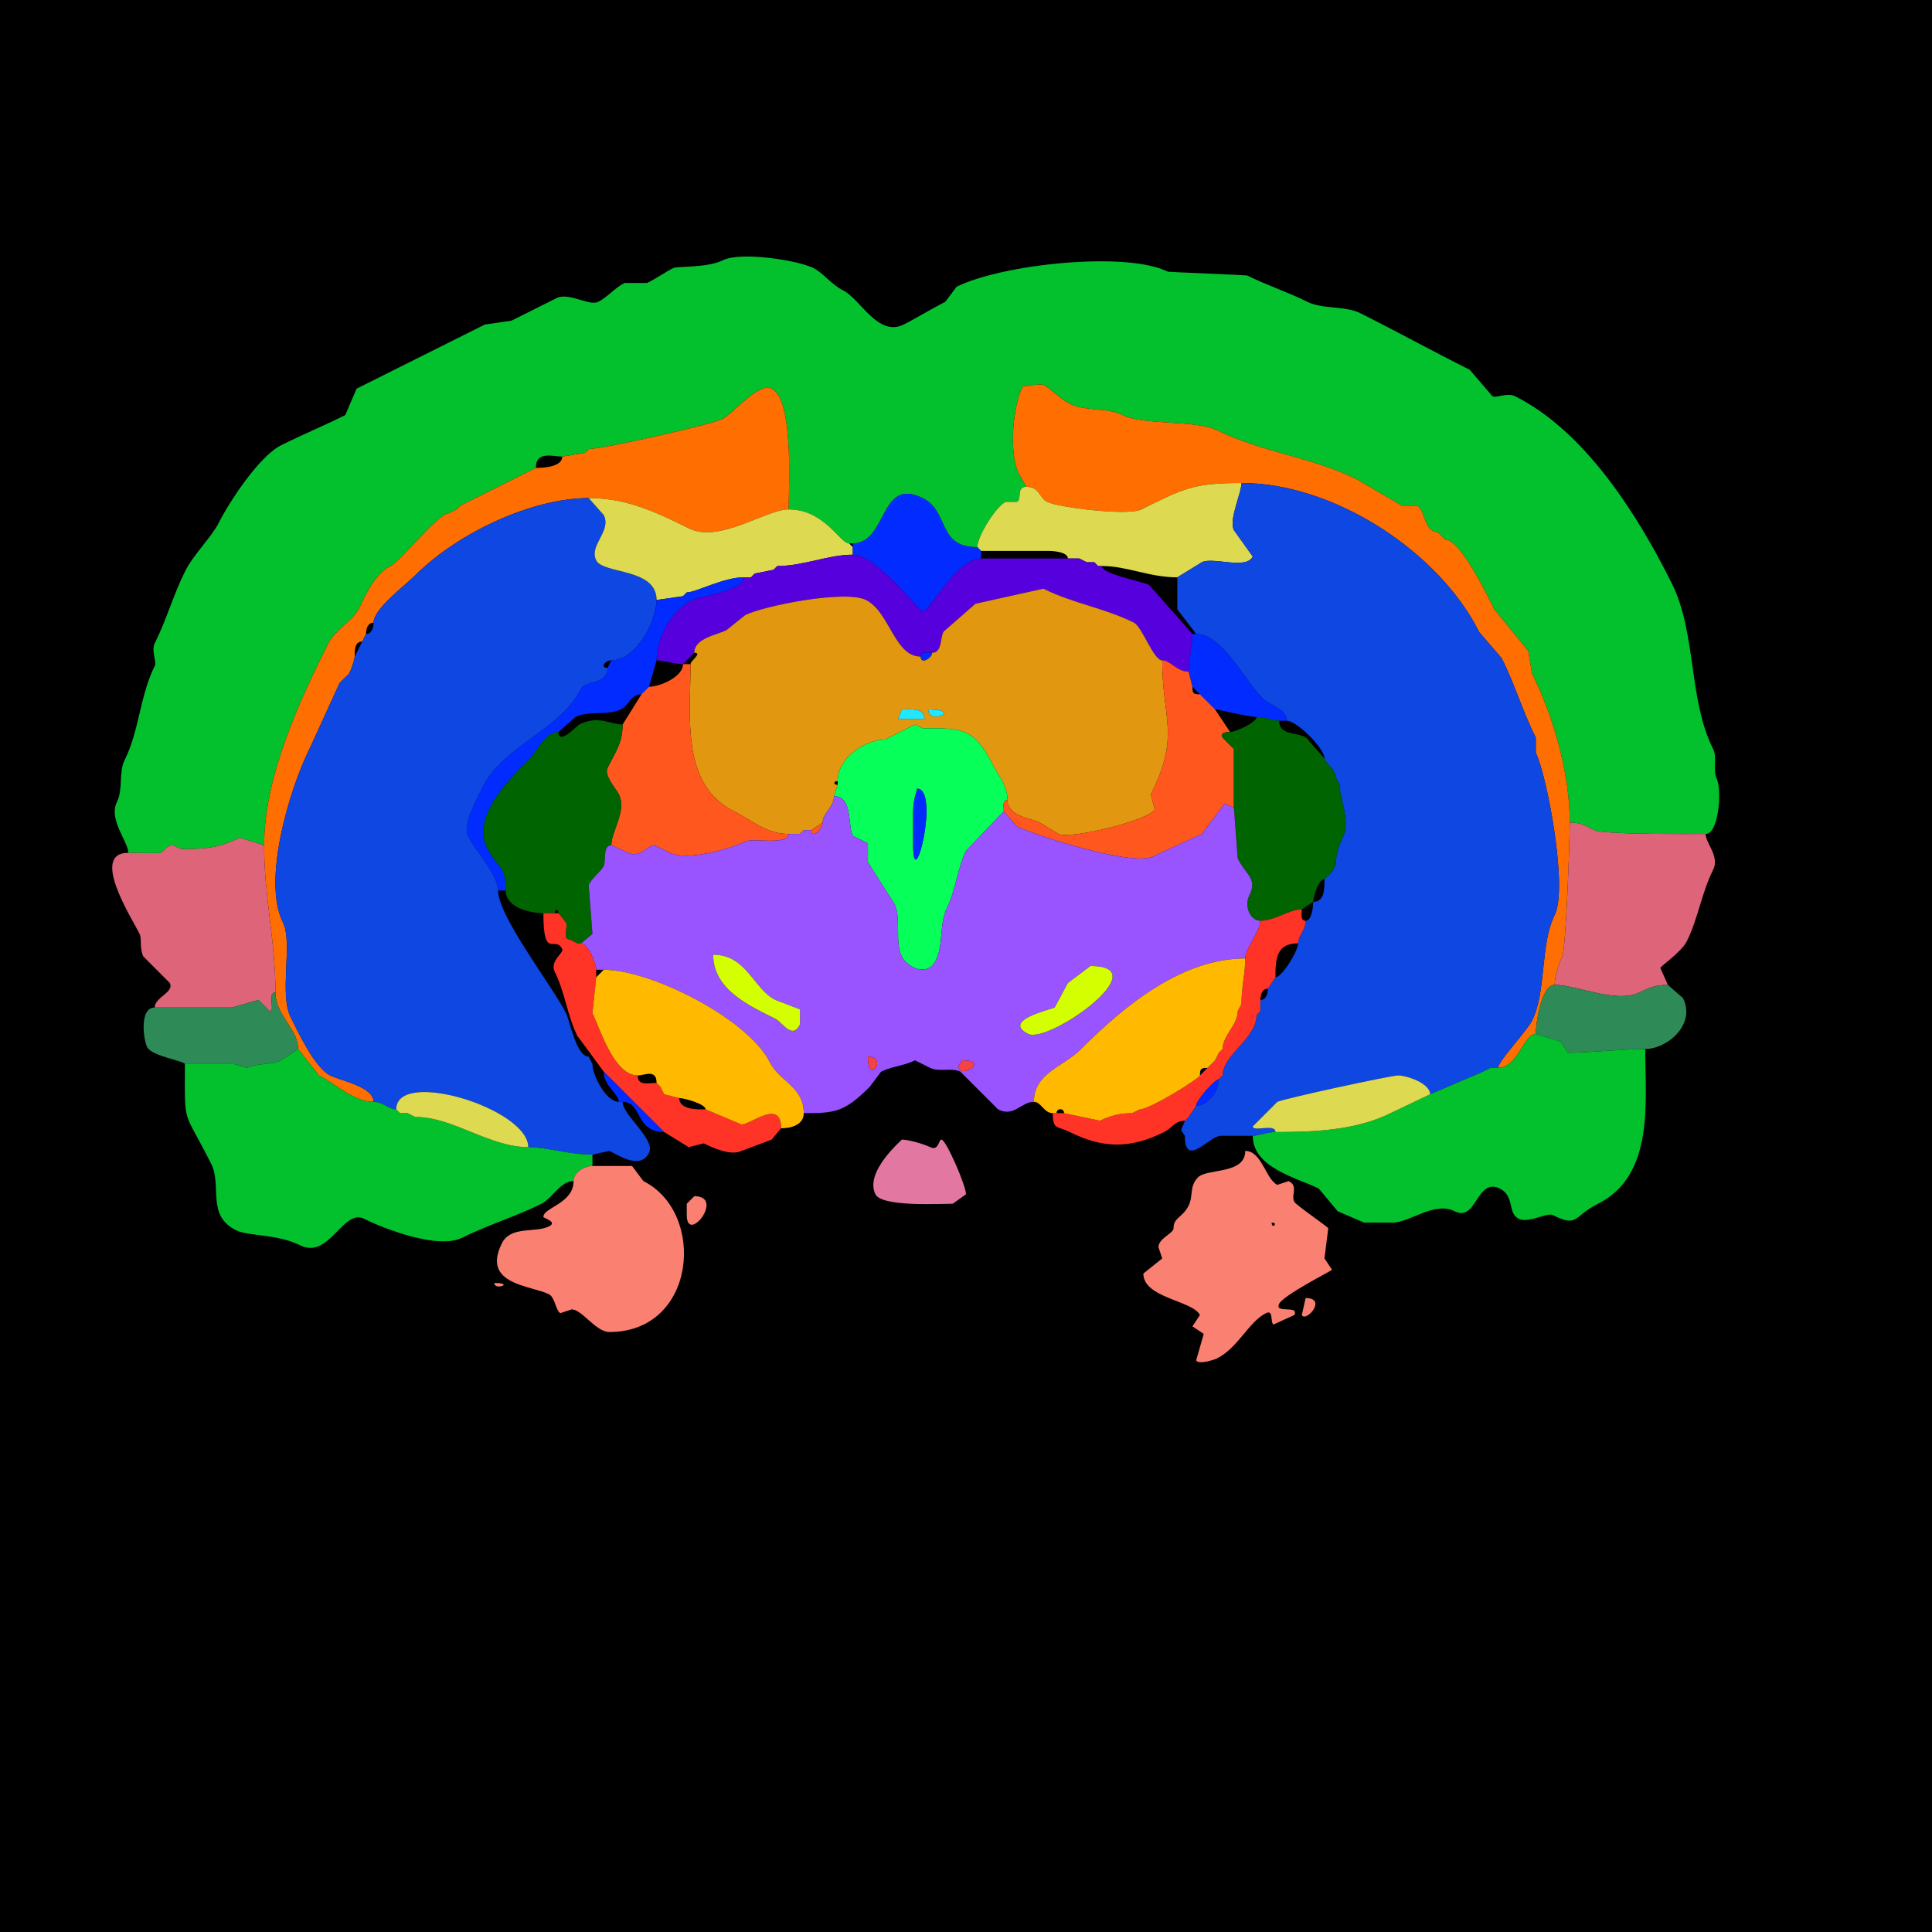 <svg xmlns="http://www.w3.org/2000/svg" xmlns:xlink="http://www.w3.org/1999/xlink" height="512" width="512">
<g>
<rect width="512" height="512" fill="#000000"  stroke-width="0" /> 
<path  fill="#03C12D" stroke-width="0" stroke="#03C12D" d = " M70 224 L63.5,222 C58.115,224.693 54.606,225 48,225 48,225 46,224 46,224 43.971,224 44.119,225.191 42.5,226 42.126,226.187 34.607,226 34,226 34,223.004 28.646,217.208 31,212.5 32.655,209.191 31.427,204.647 33,201.5 36.92,193.659 37.048,184.404 41,176.5 41.591,175.318 40.016,172.468 41,170.5 44.072,164.356 45.95,157.6 49,151.5 51.333,146.835 56.059,142.383 58,138.5 60.498,133.503 68.505,120.997 74.5,118 80.457,115.022 85.651,112.925 91.5,110 91.5,110 94.5,103 94.5,103 105.782,97.359 117.164,91.668 128.5,86 128.5,86 135.5,85 135.5,85 135.5,85 147.5,79 147.5,79 150.706,77.397 156.168,81.166 158.5,80 160.999,78.751 162.898,76.301 165.5,75 165.5,75 171.5,75 171.5,75 174.029,73.735 176.084,72.208 178.5,71 179.399,70.55 187.532,70.984 191.5,69 196.374,66.563 211.559,69.029 215.5,71 218.206,72.353 220.294,75.397 223.5,77 228.013,79.257 232.688,89.406 239.5,86 242.467,84.517 246.878,81.811 250.5,80 250.5,80 253.5,76 253.5,76 265.463,70.019 298.466,66.483 309.5,72 309.681,72.091 330.332,72.916 330.5,73 335.659,75.58 341.255,77.377 346.5,80 350.489,81.994 356.462,80.981 360.5,83 370.281,87.891 379.755,93.128 389.5,98 389.5,98 395.5,105 395.5,105 396.677,105.588 399.395,103.947 401.5,105 420.002,114.251 433.879,136.258 443,154.5 449.659,167.818 447.354,185.209 454,198.5 455.137,200.775 453.808,204.117 455,206.5 456.269,209.038 455.639,221 452,221 449.694,221 424.967,221.233 422.5,220 419.505,218.502 418.871,218 416,218 416,204.317 411.335,189.17 406,178.5 406,178.5 405,172.5 405,172.5 405,172.5 396,161.5 396,161.5 394.354,158.208 387.097,143 383,143 383,143 381,141 381,141 377.337,141 377.794,135.147 375.5,134 375.5,134 371.5,134 371.5,134 371.5,134 359.5,127 359.5,127 347.833,121.166 334.08,119.79 322.5,114 317.086,111.293 302.935,112.717 297.5,110 293.319,107.91 287.615,109.058 283.5,107 280.903,105.702 278.41,102.955 276.5,102 275.775,101.637 271.069,102.362 271,102.5 268.474,107.552 267.235,119.971 270,125.5 270,125.5 272,129 272,129 269.27,129 270.888,132.306 269.5,133 269.5,133 266.5,133 266.5,133 263.77,134.365 259,142.224 259,145 248.235,145 251.738,135.619 244.5,132 232.985,126.242 235.256,144 226,144 226,144 225,144 225,144 222.587,144 218.514,135 209,135 209,129.26 210.41,105.955 204.5,103 200.982,101.241 194.32,109.59 191.5,111 188.344,112.578 159.675,119 156,119 156,119 155,120 155,120 155,120 149,121 149,121 146.582,121 142,119.388 142,124 142,124 122,134 122,134 122,134 121,135 121,135 121,135 119,136 119,136 116.172,136 106.181,148.66 103.5,150 99.252,152.124 96.869,157.762 95,161.5 93.61,164.28 88.723,167.053 87,170.5 79.337,185.826 70,205.857 70,224  Z"/>

<path  fill="#FF6E00" stroke-width="0" stroke="#FF6E00" d = " M407 274 C403.833,274 402.235,283 397,283 397,281.275 404.686,273.129 406,270.5 409.862,262.776 408.12,250.26 412,242.5 415.609,235.281 409.92,205.34 407,199.5 407,199.5 407,195.5 407,195.5 403.579,188.657 401.389,181.279 398,174.5 398,174.5 392,167.5 392,167.5 381.441,146.381 353.732,128 329,128 316.487,128 313.729,129.385 302.5,135 298.907,136.797 280.384,134.442 277.5,133 275.418,131.959 275.491,129 272,129 272,129 270,125.5 270,125.5 267.235,119.971 268.474,107.552 271,102.5 271.069,102.362 275.775,101.637 276.5,102 278.41,102.955 280.903,105.702 283.5,107 287.615,109.058 293.319,107.91 297.5,110 302.935,112.717 317.086,111.293 322.5,114 334.08,119.79 347.833,121.166 359.5,127 359.5,127 371.5,134 371.5,134 371.5,134 375.5,134 375.5,134 377.794,135.147 377.337,141 381,141 381,141 383,143 383,143 387.097,143 394.354,158.208 396,161.5 396,161.5 405,172.5 405,172.5 405,172.5 406,178.5 406,178.5 411.335,189.17 416,204.317 416,218 416,222.877 415.007,251.487 414,253.5 413.054,255.392 412,258.872 412,261 408.374,261 407,271.537 407,274  Z"/>

<path  fill="#FF6E00" stroke-width="0" stroke="#FF6E00" d = " M79 278 L84.5,285 C88.942,287.221 93.757,292 99,292 99,287.973 90.396,286.448 87.5,285 83.374,282.937 78.924,273.349 77,269.5 73.973,263.446 77.621,249.742 75,244.5 69.341,233.183 76.936,208.629 82,198.5 82,198.5 90,181 90,181 90,181 91,180 91,180 91,180 92,179 92,179 92.672,179 94,174.671 94,174 94,172.535 93.891,170 96,170 96,170 97,168 97,168 97,166.762 97.423,165 99,165 99,161.348 107.33,155.17 110,152.5 121.407,141.093 141.089,132 156,132 165.817,132 173.462,135.481 182.5,140 190.633,144.067 203.01,135 209,135 209,129.26 210.41,105.955 204.5,103 200.982,101.241 194.32,109.59 191.5,111 188.344,112.578 159.675,119 156,119 156,119 155,120 155,120 155,120 149,121 149,121 149,123.753 143.989,124 142,124 142,124 122,134 122,134 122,134 121,135 121,135 121,135 119,136 119,136 116.172,136 106.181,148.66 103.5,150 99.252,152.124 96.869,157.762 95,161.5 93.61,164.28 88.723,167.053 87,170.5 79.337,185.826 70,205.857 70,224 70,237.914 73,249.201 73,263 73,269.158 79,272.623 79,278  Z"/>

<path  fill="#DDD951" stroke-width="0" stroke="#DDD951" d = " M292 150 C298.716,150 304.533,153 312,153 312,153 318.5,149 318.5,149 321.495,147.503 330.217,151.067 332,147.5 332,147.5 327,140.5 327,140.5 325.592,137.685 329,130.775 329,128 316.487,128 313.729,129.385 302.5,135 298.907,136.797 280.384,134.442 277.5,133 275.418,131.959 275.491,129 272,129 269.27,129 270.888,132.306 269.5,133 269.5,133 266.5,133 266.5,133 263.77,134.365 259,142.224 259,145 259,145 260,146 260,146 260,146 278,146 278,146 279.424,146 283,146.362 283,148 283,148 286,148 286,148 286,148 288,149 288,149 288,149 290,149 290,149 290,149 291,150 291,150 291,150 292,150 292,150  Z"/>

<path  fill="#0E47E2" stroke-width="0" stroke="#0E47E2" d = " M338 300 C335.876,300 333.564,301 332,301 328.871,301 326.064,301 323.5,301 320.53,301 314,309.786 314,301 314,301 313,299.5 313,299.5 313,299.5 314,297 314,297 314,297 315,296 315,296 315,296 317,293 317,293 320.254,293 323,288.959 323,286 323,286 324,285 324,285 324,279.518 333,275.21 333,269 333,269 334,268 334,268 334,268 334,265 334,265 335.577,265 336,263.238 336,262 336,262 338,259 338,259 339.704,259 344,252.11 344,250 344,248.026 346,246.483 346,244 347.638,244 348,240.424 348,239 351.026,239 351,235.59 351,233 351,233 353,231 353,231 353,231 354,229 354,229 354,226.346 354.888,223.725 356,221.5 357.839,217.822 355,211.404 355,208 355,208 354,206 354,206 354,203.931 351,202.054 351,201 351,198.304 343.643,191 341,191 341,187.842 336.395,186.895 334.5,185 329.912,180.412 323.897,168 317,168 317,168 312,161.5 312,161.5 312,161.5 312,153 312,153 312,153 318.5,149 318.5,149 321.495,147.503 330.217,151.067 332,147.5 332,147.5 327,140.5 327,140.5 325.592,137.685 329,130.775 329,128 353.732,128 381.441,146.381 392,167.5 392,167.5 398,174.5 398,174.5 401.389,181.279 403.579,188.657 407,195.5 407,195.5 407,199.5 407,199.5 409.92,205.34 415.609,235.281 412,242.5 408.12,250.26 409.862,262.776 406,270.5 404.686,273.129 397,281.275 397,283 397,283 395,283 395,283 395,283 393,284 393,284 393,284 379,290 379,290 379,287.122 372.917,285 370.5,285 368.625,285 340.253,291.123 338.5,292 338.5,292 332,298.5 332,298.5 332,300.091 338,297.642 338,300  Z"/>

<path  fill="#0E47E2" stroke-width="0" stroke="#0E47E2" d = " M140 304 C144.715,304 150.914,306 157,306 157,306 161.5,305 161.5,305 164.311,306.405 169.754,309.992 172,305.5 173.788,301.923 165,295.546 165,292 165,292 164,292 164,292 160.556,292 157,284.869 157,282 157,282 156,280 156,280 152.706,280 151.041,270.581 150,268.5 146.459,261.417 132,242.874 132,236 132,231.783 125.838,225.177 124,221.5 122.494,218.488 126.8,210.901 128,208.5 133.525,197.449 148.455,193.59 154,182.5 155.116,180.268 161,181.57 161,177 158.908,177 160.348,175 162,175 168.597,175 174,164.574 174,159 174,150.475 159.85,152.199 158,148.5 155.998,144.496 162.135,140.769 160,136.5 160,136.5 156,132 156,132 141.089,132 121.407,141.093 110,152.5 107.33,155.17 99,161.348 99,165 99,166.238 98.577,168 97,168 97,168 96,170 96,170 96,170 94,174 94,174 94,174.671 92.672,179 92,179 92,179 91,180 91,180 91,180 90,181 90,181 90,181 82,198.5 82,198.5 76.936,208.629 69.341,233.183 75,244.5 77.621,249.742 73.973,263.446 77,269.5 78.924,273.349 83.374,282.937 87.5,285 90.396,286.448 99,287.973 99,292 101.483,292 103.026,294 105,294 105,283.059 140,293.771 140,304  Z"/>

<path  fill="#DDD951" stroke-width="0" stroke="#DDD951" d = " M181 158 L174,159 C174,150.475 159.85,152.199 158,148.5 155.998,144.496 162.135,140.769 160,136.5 160,136.5 156,132 156,132 165.817,132 173.462,135.481 182.5,140 190.633,144.067 203.01,135 209,135 218.514,135 222.587,144 225,144 225,144 226,145 226,145 226,145 226,147 226,147 219.413,147 212.958,150 206,150 206,150 205,151 205,151 205,151 200,152 200,152 200,152 199,153 199,153 199,153 197,153 197,153 191.805,153 184.383,157 182,157 182,157 181,158 181,158  Z"/>

<path  fill="#022CFF" stroke-width="0" stroke="#022CFF" d = " M226 147 C232.244,147 243.589,162 244.5,162 246.504,162 253.447,148 260,148 260,148 260,146 260,146 260,146 259,145 259,145 248.235,145 251.738,135.619 244.5,132 232.985,126.242 235.256,144 226,144 226,144 226,145 226,145 226,145 226,147 226,147  Z"/>

<path  fill="#5600DD" stroke-width="0" stroke="#5600DD" d = " M308 175 C310.167,175 311.855,178 315,178 315,174.456 316,171.364 316,168 316,168 304.5,155 304.5,155 302.637,154.068 292,152.152 292,150 292,150 291,150 291,150 291,150 290,149 290,149 290,149 288,149 288,149 288,149 286,148 286,148 286,148 283,148 283,148 275.603,148 267.451,148 260,148 253.447,148 246.504,162 244.5,162 243.589,162 232.244,147 226,147 219.413,147 212.958,150 206,150 206,150 205,151 205,151 205,151 200,152 200,152 200,152 199,153 199,153 199,153 197,153 197,153 197,156.645 185.854,157.823 183.5,159 177.859,161.821 174,168.959 174,175 175.819,175 178.591,176 181,176 181,176 184,173 184,173 184,169.121 189.932,168.284 192.5,167 192.5,167 197.5,163 197.5,163 202.423,160.539 223.986,156.243 229.5,159 235.763,162.131 237.042,174 244,174 244,172.527 245.952,173 247,173 250.091,173 248.896,167.802 250.5,167 250.5,167 258.5,160 258.5,160 258.5,160 276.5,156 276.5,156 284.192,159.846 292.882,161.191 300.5,165 302.726,166.113 305.673,175 308,175  Z"/>

<path  fill="#022CFF" stroke-width="0" stroke="#022CFF" d = " M206 150 L205,151 C205,151 206,150 206,150  Z"/>

<path  fill="#022CFF" stroke-width="0" stroke="#022CFF" d = " M200 152 L199,153 C199,153 200,152 200,152  Z"/>

<path  fill="#022CFF" stroke-width="0" stroke="#022CFF" d = " M132 236 L134,236 C134,228.804 132.148,230.795 129,224.5 124.825,216.151 135.854,205.646 140,201.5 142.301,199.199 144.44,194 148,194 148,194 152.5,190 152.5,190 155.949,188.276 161.121,189.69 164.5,188 166.803,186.849 167.141,184 170,184 170,184 172,182 172,182 172,182 174,175 174,175 174,168.959 177.859,161.821 183.5,159 185.854,157.823 197,156.645 197,153 191.805,153 184.383,157 182,157 182,157 181,158 181,158 181,158 174,159 174,159 174,164.574 168.597,175 162,175 162,175 161,177 161,177 161,181.57 155.116,180.268 154,182.5 148.455,193.59 133.525,197.449 128,208.5 126.8,210.901 122.494,218.488 124,221.5 125.838,225.177 132,231.783 132,236  Z"/>

<path  fill-rule="evenodd" fill="#E1970F" stroke-width="0" stroke="#E1970F" d = " M246 188 C246,192.298 255.348,188 246,188  M239 188 L238,190.5 L245,190.5 C245,187.505 241.156,188 239,188  M209 221 L212,221 C212,221 213,220 213,220 213,220 215,220 215,220 215,220 218,218 218,218 218,215.462 221,214.047 221,211 221,211 222,208 222,208 220.814,208 220.814,207 222,207 222,200.297 229.969,196 234.5,196 234.5,196 242.5,192 242.5,192 242.5,192 244.5,193 244.5,193 254.35,193 258.047,192.594 263,202.5 264.623,205.747 267,208.147 267,212 267,216.321 273.077,216.788 275.5,218 275.5,218 280.5,221 280.5,221 283.506,222.503 304.527,217.445 306,214.5 306,214.5 305,210.5 305,210.5 312.87,194.76 308,190.667 308,175 305.673,175 302.726,166.113 300.5,165 292.882,161.191 284.192,159.846 276.5,156 276.5,156 258.5,160 258.5,160 258.5,160 250.5,167 250.5,167 248.896,167.802 250.091,173 247,173 247,174.348 244,176.216 244,174 237.042,174 235.763,162.131 229.5,159 223.986,156.243 202.423,160.539 197.5,163 197.5,163 192.5,167 192.5,167 189.932,168.284 184,169.121 184,173 186.276,173 183,175.078 183,176 183,189.696 180.323,207.911 194.5,215 199.474,217.487 202.976,221 209,221  Z"/>

<path  fill="#022CFF" stroke-width="0" stroke="#022CFF" d = " M339 191 L341,191 C341,187.842 336.395,186.895 334.5,185 329.912,180.412 323.897,168 317,168 317,168 316,168 316,168 316,171.364 315,174.456 315,178 315,178 316,182 316,182 316,182 318,184 318,184 318,184 322,188 322,188 322,187.813 330.836,190 333,190 335.124,190 337.436,191 339,191  Z"/>

<path  fill="#022CFF" stroke-width="0" stroke="#022CFF" d = " M247 173 C245.952,173 244,172.527 244,174 244,176.216 247,174.348 247,173  Z"/>

<path  fill="#FF571E" stroke-width="0" stroke="#FF571E" d = " M327 214 L324.5,213 L318.5,221 L305.5,227 C300.11,229.695 274.056,221.278 269.5,219 L266,215 C266,213.952 265.527,212 267,212 267,216.321 273.077,216.788 275.5,218 275.5,218 280.5,221 280.5,221 283.506,222.503 304.527,217.445 306,214.5 306,214.5 305,210.5 305,210.5 312.87,194.76 308,190.667 308,175 310.167,175 311.855,178 315,178 315,178 316,182 316,182 316,183.747 316.253,184 318,184 318,184 322,188 322,188 322,188 326,194 326,194 325.147,194 323.259,194.018 324,195.5 324,195.5 327,198.5 327,198.5 327,203.179 327,208.394 327,214  Z"/>

<path  fill="#FF571E" stroke-width="0" stroke="#FF571E" d = " M209 221 C209,224.105 199.46,222.02 197.5,223 193.805,224.847 182.135,228.318 177.5,226 L173.5,224 C171.666,224 169.507,227.503 166.5,226 L162,224 C162,220.339 166.167,214.834 164,210.5 163.227,208.953 159.997,205.507 161,203.5 162.991,199.518 165,196.922 165,192 165,192 170,184 170,184 170,184 172,182 172,182 174.789,182 181,179.431 181,176 181,176 183,176 183,176 183,189.696 180.323,207.911 194.5,215 199.474,217.487 202.976,221 209,221  Z"/>

<path  fill="#21E6FF" stroke-width="0" stroke="#21E6FF" d = " M239 188 L238,190.5 L245,190.5 C245,187.505 241.156,188 239,188  Z"/>

<path  fill="#21E6FF" stroke-width="0" stroke="#21E6FF" d = " M246 188 C246,192.298 255.348,188 246,188  Z"/>

<path  fill="#006400" stroke-width="0" stroke="#006400" d = " M153 250 L154,250 C154,250 157,247.5 157,247.5 157,247.5 156,234.5 156,234.5 156.988,232.524 159.287,230.926 160,229.5 160.659,228.181 159.666,224 162,224 162,220.339 166.167,214.834 164,210.5 163.227,208.953 159.997,205.507 161,203.5 162.991,199.518 165,196.922 165,192 161.662,192 158.618,189.441 153.5,192 152.984,192.258 148,197.66 148,194 144.44,194 142.301,199.199 140,201.5 135.854,205.646 124.825,216.151 129,224.5 132.148,230.795 134,228.804 134,236 134,240.473 140.381,242 144,242 144,242 147,242 147,242 147,240.814 148,240.814 148,242 148,242 150,244.5 150,244.5 150.574,245.647 148.936,249 151,249 151,249 153,250 153,250  Z"/>

<path  fill="#006400" stroke-width="0" stroke="#006400" d = " M345 241 C341.556,241 337.96,244 334,244 331.24,244 329.73,240.04 331,237.5 333.37,232.759 330.277,232.055 328,227.5 328,227.5 327,214 327,214 327,208.394 327,203.179 327,198.5 327,198.5 324,195.5 324,195.5 323.259,194.018 325.147,194 326,194 327.301,194 333,191.504 333,190 335.124,190 337.436,191 339,191 339,195.696 345.456,193.413 347,196.5 347,196.5 351,201 351,201 351,202.054 354,203.931 354,206 354,206 355,208 355,208 355,211.404 357.839,217.822 356,221.5 354.888,223.725 354,226.346 354,229 354,229 353,231 353,231 353,231 351,233 351,233 349.339,233 348,237.854 348,239 348,239 345,241 345,241  Z"/>

<path  fill-rule="evenodd" fill="#07FF59" stroke-width="0" stroke="#07FF59" d = " M243 209 C243,209.831 242,211.865 242,215 L242,220.5 L242,224 C242,237.938 249.209,209 243,209  M267 212 C265.527,212 266,213.952 266,215 266,215 256,225.5 256,225.5 253.73,230.039 253.267,235.966 251,240.5 248.854,244.792 250.106,250.288 248,254.5 245.68,259.14 240.353,256.207 239,253.5 237.015,249.53 238.943,243.385 237,239.5 237,239.5 230,228.5 230,228.5 230,228.5 230,223.5 230,223.5 230,223.5 226,221.5 226,221.5 224.606,218.712 226.028,211 221,211 221,211 222,208 222,208 222,208 222,207 222,207 222,200.297 229.969,196 234.5,196 234.5,196 242.5,192 242.5,192 242.5,192 244.5,193 244.5,193 254.35,193 258.047,192.594 263,202.5 264.623,205.747 267,208.147 267,212  Z"/>

<path  fill="#022CFF" stroke-width="0" stroke="#022CFF" d = " M243 209 C243,209.831 242,211.865 242,215 L242,220.5 L242,224 C242,237.938 249.209,209 243,209  Z"/>

<path  fill-rule="evenodd" fill="#9953FF" stroke-width="0" stroke="#9953FF" d = " M255 281 L254,282.5 C254,286.31 262.697,281 255,281  M230 280 C230,287.973 235.509,280 230,280  M289 256 L283,260.5 L279.5,267 C278.396,267.552 265.371,270.435 272.5,274 277.804,276.652 307.109,256 289,256  M189 253 C189,262.281 198.644,266.572 205.5,270 207.39,270.945 209.932,275.636 212,271.5 L212,267.5 L205.5,265 C199.652,262.076 197.862,253 189,253  M274 292 C270.549,292 268.791,296.146 264.5,294 L254.5,284 C252.259,282.88 248.831,284.165 246.5,283 L242.5,281 C239.621,282.44 236.281,282.61 233.5,284 L230.5,288 C223.733,294.767 221.292,295 213,295 213,287.947 206.534,286.568 204,281.5 198.25,270 172.596,257 160,257 160,257 158,257 158,257 158,255.53 155.867,250 154,250 154,250 157,247.5 157,247.5 157,247.5 156,234.5 156,234.5 156.988,232.524 159.287,230.926 160,229.5 160.659,228.181 159.666,224 162,224 162,224 166.5,226 166.5,226 169.507,227.503 171.666,224 173.5,224 173.5,224 177.5,226 177.5,226 182.135,228.318 193.805,224.847 197.5,223 199.46,222.02 209,224.105 209,221 209,221 212,221 212,221 212,221 213,220 213,220 213,220 215,220 215,220 215,222.517 218,219.741 218,218 218,215.462 221,214.047 221,211 226.028,211 224.606,218.712 226,221.5 226,221.5 230,223.5 230,223.5 230,223.5 230,228.5 230,228.5 230,228.5 237,239.5 237,239.5 238.943,243.385 237.015,249.53 239,253.5 240.353,256.207 245.68,259.14 248,254.5 250.106,250.288 248.854,244.792 251,240.5 253.267,235.966 253.73,230.039 256,225.5 256,225.5 266,215 266,215 266,215 269.5,219 269.5,219 274.056,221.278 300.11,229.695 305.5,227 305.5,227 318.5,221 318.5,221 318.5,221 324.5,213 324.5,213 324.5,213 327,214 327,214 327,214 328,227.5 328,227.5 330.277,232.055 333.37,232.759 331,237.5 329.73,240.04 331.24,244 334,244 334,246.811 330,251.325 330,254 313.407,254 298.352,266.148 286.5,278 281.638,282.862 274,284.32 274,292  Z"/>

<path  fill="#FF571E" stroke-width="0" stroke="#FF571E" d = " M218 218 L215,220 C215,222.517 218,219.741 218,218  Z"/>

<path  fill="#DD6479" stroke-width="0" stroke="#DD6479" d = " M412 261 C417.732,261 428.444,266.028 434.5,263 437.027,261.737 438.892,261 442,261 442,261 440,256.5 440,256.5 440.276,255.949 445.677,252.147 447,249.5 450.007,243.485 450.929,236.641 454,230.5 455.784,226.933 452,223.428 452,221 449.694,221 424.967,221.233 422.5,220 419.505,218.502 418.871,218 416,218 416,222.877 415.007,251.487 414,253.5 413.054,255.392 412,258.872 412,261  Z"/>

<path  fill="#FF571E" stroke-width="0" stroke="#FF571E" d = " M213 220 L212,221 C212,221 213,220 213,220  Z"/>

<path  fill="#DD6479" stroke-width="0" stroke="#DD6479" d = " M73 263 C70.721,263 73.03,268 71.5,268 L68.5,265 L61.5,267 C53.603,267 49.07,267 41,267 41,264.253 46.243,262.986 45,260.5 45,260.5 38,253.5 38,253.5 36.938,251.376 37.606,248.713 37,247.5 34.848,243.196 23.794,226 34,226 34.607,226 42.126,226.187 42.5,226 44.119,225.191 43.971,224 46,224 46,224 48,225 48,225 54.606,225 58.115,224.693 63.5,222 63.5,222 70,224 70,224 70,237.914 73,249.201 73,263  Z"/>

<path  fill="#FF3427" stroke-width="0" stroke="#FF3427" d = " M315 296 L314,297 C311.322,297 310.677,298.911 308.5,300 299.507,304.497 292.201,304.351 283.5,300 280.154,298.327 279,299.506 279,295 279,295 280,295 280,295 280,295 282,295 282,295 282,295 291.5,297 291.5,297 294.114,295.693 296.834,295 300,295 300,295 302,294 302,294 304.83,294 318,285.684 318,285 318,285 320,283 320,283 320,283 322,281 322,281 322,281 323,279 323,279 323,279 324,278 324,278 324,274.444 328,271.634 328,268 328,268 329,266 329,266 329,261.473 330,257.998 330,254 330,251.325 334,246.811 334,244 337.96,244 341.556,241 345,241 345,242.048 344.527,244 346,244 346,246.483 344,248.026 344,250 338.423,250 338,253.751 338,259 338,259 336,262 336,262 334.423,262 334,263.762 334,265 334,265 334,268 334,268 334,268 333,269 333,269 333,275.21 324,279.518 324,285 324,285 323,286 323,286 322.08,286 317,291.482 317,293 317,293 315,296 315,296  Z"/>

<path  fill="#FF3427" stroke-width="0" stroke="#FF3427" d = " M207 299 L204.5,302 L196.5,305 C193.699,306.4 188.753,304.126 186.5,303 L182.5,304 L176,300 C176,300 160,284 160,284 160,284 153,274.5 153,274.5 150.338,269.176 149.743,262.986 147,257.5 145.603,254.706 149.503,252.506 149,251.5 147.108,247.716 144,254.673 144,242 144,242 147,242 147,242 147,242 148,242 148,242 148,242 150,244.5 150,244.5 150.574,245.647 148.936,249 151,249 151,249 153,250 153,250 153,250 154,250 154,250 155.867,250 158,255.53 158,257 158,257 158,259 158,259 158,259 157,268.5 157,268.5 159.02,272.541 162.677,285 169,285 169,287.868 171.688,287 174,287 174,287 175,288 175,288 175,288 176,290 176,290 176,290 180,291 180,291 180,294.29 185.378,294 187,294 187,294 196.5,298 196.5,298 198.997,298 207,291.076 207,299  Z"/>

<path  fill="#D4FF00" stroke-width="0" stroke="#D4FF00" d = " M189 253 C189,262.281 198.644,266.572 205.5,270 207.39,270.945 209.932,275.636 212,271.5 L212,267.5 L205.5,265 C199.652,262.076 197.862,253 189,253  Z"/>

<path  fill="#FFBA00" stroke-width="0" stroke="#FFBA00" d = " M282 295 L291.5,297 C294.114,295.693 296.834,295 300,295 300,295 302,294 302,294 304.83,294 318,285.684 318,285 318,283.253 318.253,283 320,283 320,283 322,281 322,281 322,281 323,279 323,279 323,279 324,278 324,278 324,274.444 328,271.634 328,268 328,268 329,266 329,266 329,261.473 330,257.998 330,254 313.407,254 298.352,266.148 286.5,278 281.638,282.862 274,284.32 274,292 275.947,292 276.636,295 279,295 279,295 280,295 280,295 280,293.601 282,293.601 282,295  Z"/>

<path  fill="#D4FF00" stroke-width="0" stroke="#D4FF00" d = " M289 256 L283,260.5 L279.5,267 C278.396,267.552 265.371,270.435 272.5,274 277.804,276.652 307.109,256 289,256  Z"/>

<path  fill="#FFBA00" stroke-width="0" stroke="#FFBA00" d = " M213 295 C213,298.121 209.653,299 207,299 207,291.076 198.997,298 196.5,298 196.5,298 187,294 187,294 187,292.571 181.345,291 180,291 180,291 176,290 176,290 176,290 175,288 175,288 175,288 174,287 174,287 174,283.202 170.85,285 169,285 162.677,285 159.02,272.541 157,268.5 157,268.5 158,259 158,259 158,259 160,257 160,257 172.596,257 198.25,270 204,281.5 206.534,286.568 213,287.947 213,295  Z"/>

<path  fill="#2E8B57" stroke-width="0" stroke="#2E8B57" d = " M407 274 L413.5,276 L415.5,279 C420.72,279 430.243,278 436,278 441.726,278 449.543,271.587 446,264.5 446,264.5 442,261 442,261 438.892,261 437.027,261.737 434.5,263 428.444,266.028 417.732,261 412,261 408.374,261 407,271.537 407,274  Z"/>

<path  fill="#2E8B57" stroke-width="0" stroke="#2E8B57" d = " M79 278 L74.5,281 C71.888,282.306 68.216,281.642 65.5,283 L62,282 L49,282 C49,281.19 40.217,279.934 39,277.5 37.989,275.478 36.894,267 41,267 49.07,267 53.603,267 61.5,267 61.5,267 68.5,265 68.5,265 68.5,265 71.5,268 71.5,268 73.03,268 70.721,263 73,263 73,269.158 79,272.623 79,278  Z"/>

<path  fill="#03C12D" stroke-width="0" stroke="#03C12D" d = " M338 300 C335.876,300 333.564,301 332,301 332,309.514 343.719,312.11 349.5,315 349.5,315 354.5,321 354.5,321 354.5,321 361.5,324 361.5,324 361.5,324 369,324 369,324 373.756,324 380.044,318.272 385.5,321 391.383,323.941 391.297,311.898 397.5,315 401.479,316.99 399.42,321.46 402.5,323 404.966,324.233 410.043,321.271 411.5,322 418.326,325.413 416.865,322.317 423.5,319 438.539,311.48 436,291.81 436,278 430.243,278 420.72,279 415.5,279 415.5,279 413.5,276 413.5,276 413.5,276 407,274 407,274 403.833,274 402.235,283 397,283 397,283 395,283 395,283 395,283 393,284 393,284 393,284 379,290 379,290 379,290 368.5,295 368.5,295 359.11,299.695 347.467,300 338,300  Z"/>

<path  fill="#03C12D" stroke-width="0" stroke="#03C12D" d = " M157 309 C154.879,309 152,310.693 152,313 148.485,313 146.472,317.514 143.5,319 136.737,322.381 129.24,324.63 122.5,328 116.031,331.235 101.493,325.496 96.5,323 90.865,320.183 87.29,333.895 79.5,330 73.47,326.985 65.835,327.668 62.5,326 54.659,322.079 58.854,314.208 56,308.5 48.411,293.323 49,299.045 49,282 49,282 62,282 62,282 62,282 65.5,283 65.5,283 68.216,281.642 71.888,282.306 74.5,281 74.5,281 79,278 79,278 79,278 84.5,285 84.5,285 88.942,287.221 93.757,292 99,292 101.483,292 103.026,294 105,294 105,294 106,295 106,295 106,295 108,295 108,295 108,295 110,296 110,296 120.148,296 129.603,304 140,304 144.715,304 150.914,306 157,306 157,306 157,309 157,309  Z"/>

<path  fill="#022CFF" stroke-width="0" stroke="#022CFF" d = " M156 280 L157,282 C157,282 156,280 156,280  Z"/>

<path  fill="#F44345" stroke-width="0" stroke="#F44345" d = " M230 280 C230,287.973 235.509,280 230,280  Z"/>

<path  fill="#F44345" stroke-width="0" stroke="#F44345" d = " M255 281 L254,282.5 C254,286.31 262.697,281 255,281  Z"/>

<path  fill="#022CFF" stroke-width="0" stroke="#022CFF" d = " M165 292 C170.258,292 168.196,300 176,300 176,300 160,284 160,284 160,287.924 164,289.83 164,292 164,292 165,292 165,292  Z"/>

<path  fill="#022CFF" stroke-width="0" stroke="#022CFF" d = " M324 285 L323,286 C323,286 324,285 324,285  Z"/>

<path  fill="#DDD951" stroke-width="0" stroke="#DDD951" d = " M379 290 L368.5,295 C359.11,299.695 347.467,300 338,300 338,297.642 332,300.091 332,298.5 332,298.5 338.5,292 338.5,292 340.253,291.123 368.625,285 370.5,285 372.917,285 379,287.122 379,290  Z"/>

<path  fill="#022CFF" stroke-width="0" stroke="#022CFF" d = " M323 286 C322.08,286 317,291.482 317,293 320.254,293 323,288.959 323,286  Z"/>

<path  fill="#DDD951" stroke-width="0" stroke="#DDD951" d = " M110 296 C120.148,296 129.603,304 140,304 140,293.771 105,283.059 105,294 105,294 106,295 106,295 106,295 108,295 108,295 108,295 110,296 110,296  Z"/>

<path  fill="#E278A1" stroke-width="0" stroke="#E278A1" d = " M239 302 C239,302.164 229.008,310.516 232,316.5 233.708,319.917 249.437,319 252.5,319 L256,316.5 C256,314.17 250.688,302 249.5,302 248.7,302 248.788,305.144 246.5,304 244.89,303.195 240.698,302 239,302  Z"/>

<path  fill-rule="evenodd" fill="#FA8072" stroke-width="0" stroke="#FA8072" d = " M337 324 C337,325.93 338.93,324 337,324  M330 305 C330,311.299 319.925,309.575 317.5,312 315.127,314.373 316.277,316.947 315,319.5 313.4,322.699 311,322.6 311,325.5 311,326.861 307,328.194 307,330.5 L308,333.5 L303,337.5 C303,344.029 316.061,344.621 318,348.5 L316,351.5 L319,353.5 L317,360.5 C317.598,361.697 321.677,360.411 322.5,360 328.142,357.179 330.879,350.311 335.5,348 337.586,346.957 336.547,350.524 337.5,351 L343,348.5 C344.388,345.724 337.612,348.276 339,345.5 340.151,343.198 352.86,336.779 353,336.5 L351,333.5 L352,325.5 C351.775,325.051 343.408,319.315 343,318.5 342.042,316.584 344.203,314.352 341.5,313 L338.5,314 C335.396,312.448 334.368,305 330,305  Z"/>

<path  fill="#FA8072" stroke-width="0" stroke="#FA8072" d = " M157 309 L167.5,309 L170.5,313 C187.241,321.37 184.616,353 161.5,353 157.918,353 154.217,347 151.5,347 L148.5,348 C147.31,347.405 147.048,343.774 145.5,343 140.786,340.643 127.507,340.485 133,329.5 135.373,324.754 141.855,326.822 145.5,325 147.88,323.81 144,322.805 144,322.5 144,319.988 152,318.961 152,313 152,310.693 154.879,309 157,309  Z"/>

<path  fill="#FA8072" stroke-width="0" stroke="#FA8072" d = " M184 317 L182,319 L182,322 C182,329.927 192.304,317 184,317  Z"/>

<path  fill="#FA8072" stroke-width="0" stroke="#FA8072" d = " M131 340 C131,342.112 136.567,340 131,340  Z"/>

<path  fill="#FA8072" stroke-width="0" stroke="#FA8072" d = " M346 344 L345,348.5 C346.034,350.568 351.896,344 346,344  Z"/>

</g>
</svg>

